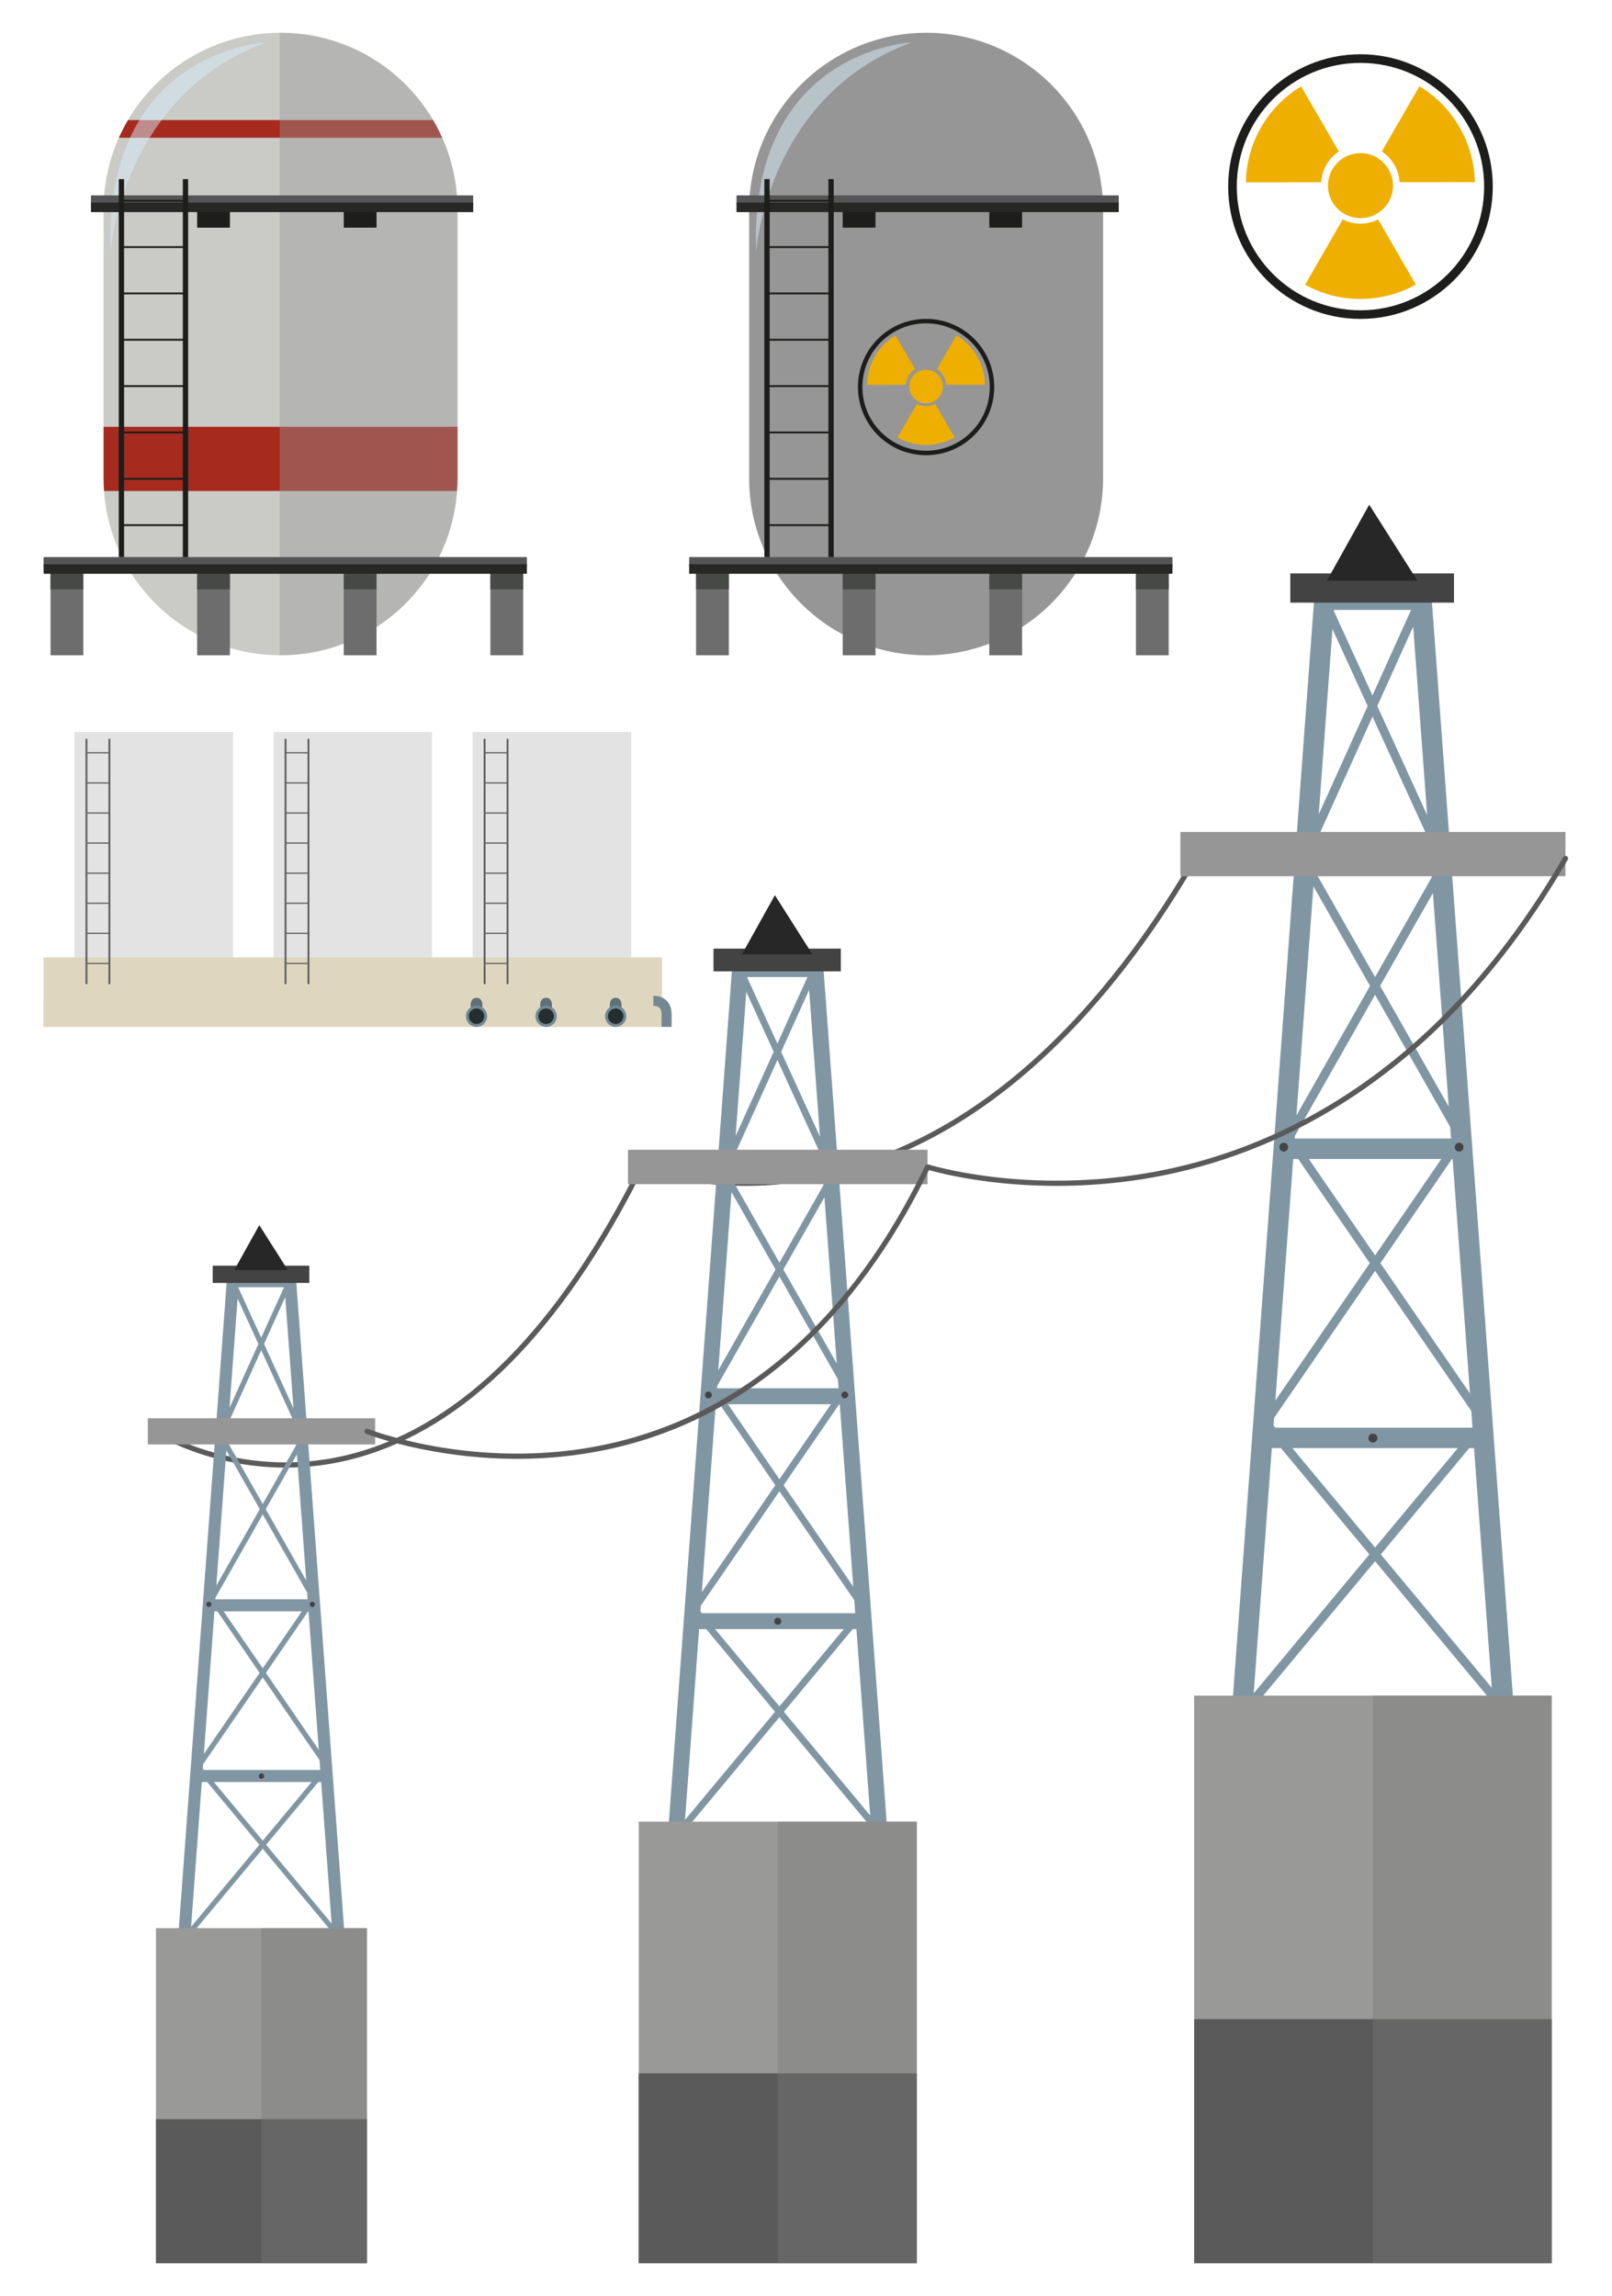 <?xml version="1.0" encoding="utf-8"?>
<!-- Generator: Adobe Illustrator 27.5.0, SVG Export Plug-In . SVG Version: 6.00 Build 0)  -->
<svg version="1.1" id="Layer_1" xmlns="http://www.w3.org/2000/svg" xmlns:xlink="http://www.w3.org/1999/xlink" x="0px" y="0px"
	 viewBox="0 0 216.589 308.389" style="enable-background:new 0 0 216.589 308.389;" xml:space="preserve">
<g>
	<g>
		<path style="fill:#595A59;" d="M38.374,197.146c-10.386,0-17.521-4.518-17.611-4.576c-0.163-0.107-0.21-0.324-0.104-0.487
			c0.106-0.162,0.322-0.209,0.486-0.104c0.114,0.073,11.553,7.305,26.514,3.212c14.566-3.985,27.424-16.969,38.214-38.59
			c0.083-0.165,0.277-0.237,0.446-0.168c0.102,0.04,10.299,4.079,24.433,1.023c23.657-5.12,39.995-25.838,49.535-42.314
			c0.097-0.17,0.314-0.226,0.48-0.129c0.167,0.099,0.226,0.312,0.128,0.48c-9.619,16.614-26.108,37.502-50.037,42.659
			c-12.968,2.795-22.683-0.305-24.498-0.956c-10.857,21.646-23.82,34.657-38.529,38.678
			C44.477,196.789,41.297,197.146,38.374,197.146z"/>
		<g>
			<g>
				<g>
					<g>
						<path style="fill:#8096A3;" d="M25.684,260.421l-0.12-0.124l0.02-0.271l9.718-11.676l9.344,11.225l0.062,0.846h1.626
							l-5.007-67.636c0.007-0.05,0.002-0.098-0.011-0.144l-1.524-20.598c-0.032-0.422-0.385-0.749-0.811-0.749h-7.7
							c-0.425,0-0.778,0.327-0.809,0.749l-6.545,88.377H25.684z M28.742,239.382h13.123l-6.562,7.883L28.742,239.382z
							 M43.15,239.378l1.407,19.004l-8.802-10.572l7.015-8.428h0.319C43.111,239.382,43.129,239.378,43.15,239.378z M41.453,216.456
							l1.377,18.6l-7.105-10.339l5.675-8.261H41.453z M35.303,224.1l-5.253-7.644h10.506L35.303,224.1z M41.146,212.305
							l-5.443-9.576l4.188-7.367L41.146,212.305z M39.433,189.183l-3.955-8.648l2.848-6.303L39.433,189.183z M32.035,172.914h6.124
							l-3.063,6.778l-3.064-6.702L32.035,172.914z M31.924,174.43l2.792,6.105l-3.879,8.585L31.924,174.43z M30.686,191.14
							l4.412-9.766l4.484,9.805l0.045,0.612h-8.989L30.686,191.14z M30.518,193.412h9.229l0.053,0.705l-4.496,7.91l-4.799-8.442
							L30.518,193.412z M30.413,194.831l4.49,7.898l-5.837,10.267L30.413,194.831z M28.948,214.615l6.354-11.182l5.963,10.489
							l0.067,0.91H28.935l-0.003-0.003L28.948,214.615z M28.811,216.456h0.395l5.675,8.261l-7.489,10.896L28.811,216.456z
							 M27.291,236.991l8.012-11.663l7.629,11.104l0.098,1.33H27.391l-0.146-0.175L27.291,236.991z M27.114,239.382h0.723
							l7.013,8.428l-9.176,11.023L27.114,239.382z"/>
						<path style="fill:#434343;" d="M30.319,192.623c0,0.19-0.156,0.347-0.348,0.347c-0.192,0-0.35-0.156-0.35-0.347
							c0-0.192,0.158-0.349,0.35-0.349C30.163,192.275,30.319,192.431,30.319,192.623z"/>
						<path style="fill:#434343;" d="M40.578,192.623c0,0.19-0.156,0.347-0.349,0.347c-0.192,0-0.347-0.156-0.347-0.347
							c0-0.192,0.155-0.349,0.347-0.349C40.422,192.275,40.578,192.431,40.578,192.623z"/>
						<path style="fill:#434343;" d="M28.407,215.515c0,0.192-0.157,0.349-0.35,0.349c-0.192,0-0.346-0.156-0.346-0.349
							c0-0.192,0.154-0.348,0.346-0.348C28.25,215.167,28.407,215.322,28.407,215.515z"/>
						<path style="fill:#434343;" d="M42.316,215.515c0,0.192-0.156,0.349-0.348,0.349c-0.192,0-0.348-0.156-0.348-0.349
							c0-0.192,0.156-0.348,0.348-0.348C42.16,215.167,42.316,215.322,42.316,215.515z"/>
						<path style="fill:#8096A3;" d="M26.899,238.583c0,0.193-0.154,0.348-0.348,0.348c-0.191,0-0.348-0.154-0.348-0.348
							c0-0.193,0.157-0.348,0.348-0.348C26.745,238.235,26.899,238.39,26.899,238.583z"/>
						<path style="fill:#8096A3;" d="M43.997,238.583c0,0.193-0.156,0.348-0.348,0.348c-0.191,0-0.348-0.154-0.348-0.348
							c0-0.193,0.157-0.348,0.348-0.348C43.841,238.235,43.997,238.39,43.997,238.583z"/>
					</g>
					<rect x="28.579" y="170.019" style="fill:#434343;" width="12.983" height="2.318"/>
					<polygon style="fill:#272727;" points="38.665,170.599 31.477,170.599 34.839,164.57 					"/>
				</g>
				<rect x="20.953" y="259.008" style="fill:#999998;" width="28.358" height="45.014"/>
			</g>
			<rect x="20.953" y="284.666" style="fill:#595A59;" width="28.358" height="19.355"/>
			<path style="fill:#434343;" d="M35.479,238.583c0,0.193-0.155,0.348-0.348,0.348c-0.192,0-0.347-0.154-0.347-0.348
				c0-0.191,0.155-0.348,0.347-0.348C35.324,238.235,35.479,238.392,35.479,238.583z"/>
			<path style="fill:#434343;" d="M35.48,238.583c0,0.193-0.156,0.348-0.349,0.348c-0.191,0-0.348-0.154-0.348-0.348
				c0-0.191,0.157-0.348,0.348-0.348C35.324,238.235,35.48,238.392,35.48,238.583z"/>
			<rect x="19.861" y="190.518" style="fill:#979696;" width="30.542" height="3.514"/>
		</g>
		<g>
			<g>
				<g>
					<g>
						<path style="fill:#8096A3;" d="M92.05,246.561l-0.158-0.16l0.026-0.357l12.807-15.385l12.313,14.791l0.081,1.111h2.145
							l-6.6-89.131c0.009-0.063,0.004-0.127-0.016-0.188l-2.008-27.145c-0.043-0.557-0.507-0.988-1.067-0.988H99.426
							c-0.559,0-1.024,0.432-1.065,0.988l-8.626,116.463H92.05z M96.08,218.838h17.293l-8.647,10.389L96.08,218.838z
							 M115.067,218.833l1.854,25.044l-11.599-13.933l9.244-11.106h0.422C115.015,218.838,115.041,218.834,115.067,218.833z
							 M112.831,188.627l1.816,24.508l-9.365-13.626l7.479-10.882H112.831z M104.726,198.701l-6.923-10.074h13.847L104.726,198.701z
							 M112.425,183.155l-7.172-12.62l5.519-9.709L112.425,183.155z M110.17,152.684l-5.212-11.397l3.753-8.304L110.17,152.684z
							 M100.42,131.246h8.068l-4.037,8.934l-4.039-8.834L100.42,131.246z M100.272,133.243l3.678,8.044l-5.112,11.313
							L100.272,133.243z M98.642,155.262l5.814-12.868l5.907,12.921l0.06,0.805H98.576L98.642,155.262z M98.42,158.257h12.162
							l0.068,0.931l-5.925,10.422l-6.323-11.124L98.42,158.257z M98.282,160.127l5.918,10.408l-7.691,13.532L98.282,160.127z
							 M96.351,186.2l8.375-14.736l7.857,13.825l0.09,1.199h-16.34l-0.004-0.006L96.351,186.2z M96.171,188.627h0.521l7.477,10.882
							l-9.867,14.36L96.171,188.627z M94.168,215.684l10.558-15.365l10.054,14.629l0.13,1.756h-20.61l-0.191-0.23L94.168,215.684z
							 M93.935,218.838h0.953l9.243,11.106l-12.093,14.526L93.935,218.838z"/>
						<path style="fill:#434343;" d="M98.156,157.216c0,0.254-0.204,0.458-0.457,0.458c-0.253,0-0.46-0.204-0.46-0.458
							c0-0.254,0.206-0.46,0.46-0.46C97.952,156.756,98.156,156.962,98.156,157.216z"/>
						<path style="fill:#434343;" d="M111.677,157.216c0,0.254-0.207,0.458-0.459,0.458c-0.254,0-0.458-0.204-0.458-0.458
							c0-0.254,0.205-0.46,0.458-0.46C111.47,156.756,111.677,156.962,111.677,157.216z"/>
						<path style="fill:#434343;" d="M95.638,187.385c0,0.254-0.206,0.459-0.459,0.459c-0.254,0-0.457-0.205-0.457-0.459
							c0-0.252,0.203-0.459,0.457-0.459C95.432,186.926,95.638,187.133,95.638,187.385z"/>
						<path style="fill:#434343;" d="M113.967,187.385c0,0.254-0.205,0.459-0.457,0.459c-0.253,0-0.459-0.205-0.459-0.459
							c0-0.252,0.205-0.459,0.459-0.459C113.763,186.926,113.967,187.133,113.967,187.385z"/>
						<path style="fill:#8096A3;" d="M93.65,217.785c0,0.253-0.204,0.459-0.457,0.459c-0.253,0-0.459-0.206-0.459-0.459
							c0-0.254,0.205-0.458,0.459-0.458C93.447,217.327,93.65,217.531,93.65,217.785z"/>
						<path style="fill:#8096A3;" d="M116.182,217.785c0,0.253-0.204,0.459-0.458,0.459c-0.253,0-0.458-0.206-0.458-0.459
							c0-0.254,0.206-0.458,0.458-0.458C115.978,217.327,116.182,217.531,116.182,217.785z"/>
					</g>
					<rect x="95.865" y="127.429" style="fill:#434343;" width="17.109" height="3.055"/>
					<polygon style="fill:#272727;" points="109.155,128.191 99.685,128.191 104.115,120.248 					"/>
				</g>
				<rect x="85.815" y="244.701" style="fill:#999998;" width="37.37" height="59.32"/>
			</g>
			<rect x="85.815" y="278.514" style="fill:#595A59;" width="37.37" height="25.508"/>
			<path style="fill:#434343;" d="M104.959,217.787c0,0.252-0.205,0.457-0.459,0.457c-0.252,0-0.457-0.205-0.457-0.457
				c0-0.254,0.206-0.46,0.457-0.46C104.754,217.327,104.959,217.533,104.959,217.787z"/>
			<path style="fill:#434343;" d="M104.96,217.787c0,0.252-0.206,0.457-0.46,0.457c-0.252,0-0.459-0.205-0.459-0.457
				c0-0.254,0.207-0.46,0.459-0.46C104.754,217.327,104.96,217.533,104.96,217.787z"/>
			<rect x="84.376" y="154.444" style="fill:#979696;" width="40.249" height="4.627"/>
		</g>
		<g>
			<g>
				<g>
					<g>
						<path style="fill:#8096A3;" d="M168.462,230.162l-0.202-0.207l0.033-0.458l16.464-19.775l15.827,19.013l0.105,1.428h2.757
							l-8.484-114.568c0.01-0.083,0.005-0.166-0.019-0.244l-2.582-34.889c-0.055-0.719-0.651-1.273-1.372-1.273h-13.044
							c-0.72,0-1.317,0.555-1.369,1.273l-11.087,149.701H168.462z M173.641,194.528h22.229l-11.113,13.353L173.641,194.528z
							 M198.049,194.52l2.384,32.192l-14.91-17.909l11.883-14.274h0.54C197.982,194.528,198.014,194.523,198.049,194.52z
							 M195.173,155.691l2.335,31.504l-12.037-17.515l9.614-13.989H195.173z M184.757,168.641l-8.899-12.949h17.797L184.757,168.641
							z M194.652,148.659l-9.218-16.221l7.094-12.48L194.652,148.659z M191.753,109.491l-6.699-14.65l4.824-10.673L191.753,109.491z
							 M179.221,81.935h10.371l-5.189,11.481l-5.191-11.354L179.221,81.935z M179.032,84.502l4.727,10.341l-6.571,14.542
							L179.032,84.502z M176.936,112.807l7.474-16.541l7.594,16.607l0.076,1.034h-15.228L176.936,112.807z M176.65,116.654h15.634
							l0.087,1.196l-7.614,13.397l-8.129-14.299L176.65,116.654z M176.471,119.059l7.608,13.38l-9.886,17.392L176.471,119.059z
							 M173.99,152.574l10.767-18.943l10.098,17.769l0.116,1.541h-21.002l-0.006-0.006L173.99,152.574z M173.758,155.691h0.671
							l9.612,13.989l-12.685,18.458L173.758,155.691z M171.184,190.473l13.573-19.753l12.923,18.805l0.166,2.258h-26.491
							l-0.247-0.297L171.184,190.473z M170.884,194.528h1.224l11.881,14.274l-15.543,18.672L170.884,194.528z"/>
						<path style="fill:#434343;" d="M176.312,115.318c0,0.323-0.262,0.588-0.588,0.588c-0.324,0-0.59-0.265-0.59-0.588
							c0-0.328,0.266-0.59,0.59-0.59C176.049,114.729,176.312,114.99,176.312,115.318z"/>
						<path style="fill:#434343;" d="M193.691,115.318c0,0.323-0.266,0.588-0.59,0.588c-0.327,0-0.59-0.265-0.59-0.588
							c0-0.328,0.264-0.59,0.59-0.59C193.425,114.729,193.691,114.99,193.691,115.318z"/>
						<path style="fill:#434343;" d="M173.074,154.099c0,0.325-0.264,0.588-0.59,0.588c-0.325,0-0.587-0.263-0.587-0.588
							c0-0.327,0.262-0.589,0.587-0.589C172.81,153.51,173.074,153.771,173.074,154.099z"/>
						<path style="fill:#434343;" d="M196.636,154.099c0,0.325-0.264,0.588-0.59,0.588c-0.325,0-0.589-0.263-0.589-0.588
							c0-0.327,0.264-0.589,0.589-0.589C196.372,153.51,196.636,153.771,196.636,154.099z"/>
						<path style="fill:#8096A3;" d="M170.52,193.172c0,0.325-0.262,0.592-0.59,0.592c-0.324,0-0.589-0.267-0.589-0.592
							c0-0.324,0.265-0.587,0.589-0.587C170.259,192.585,170.52,192.848,170.52,193.172z"/>
						<path style="fill:#8096A3;" d="M199.482,193.172c0,0.325-0.263,0.592-0.588,0.592c-0.326,0-0.589-0.267-0.589-0.592
							c0-0.324,0.263-0.587,0.589-0.587C199.219,192.585,199.482,192.848,199.482,193.172z"/>
					</g>
					<rect x="173.367" y="77.027" style="fill:#434343;" width="21.991" height="3.928"/>
					<polygon style="fill:#272727;" points="190.45,78.01 178.276,78.01 183.97,67.797 					"/>
				</g>
				<rect x="160.447" y="227.771" style="fill:#999998;" width="48.037" height="76.251"/>
			</g>
			<rect x="160.447" y="271.233" style="fill:#595A59;" width="48.037" height="32.788"/>
			<path style="fill:#434343;" d="M185.055,193.175c0,0.325-0.263,0.589-0.588,0.589c-0.325,0-0.588-0.264-0.588-0.589
				c0-0.327,0.263-0.59,0.588-0.59C184.792,192.585,185.055,192.848,185.055,193.175z"/>
			<path style="fill:#434343;" d="M185.055,193.175c0,0.325-0.264,0.589-0.589,0.589c-0.324,0-0.589-0.264-0.589-0.589
				c0-0.327,0.265-0.59,0.589-0.59C184.792,192.585,185.055,192.848,185.055,193.175z"/>
			<rect x="158.598" y="111.754" style="fill:#979696;" width="51.738" height="5.948"/>
		</g>
		<path style="fill:#595A59;" d="M69.484,195.965c-11.697,0-20.201-3.323-20.303-3.365c-0.181-0.071-0.269-0.276-0.197-0.454
			c0.072-0.183,0.277-0.271,0.457-0.197c0.122,0.049,12.333,4.814,27.587,2.835c14.063-1.827,33.683-9.931,47.281-38.176
			c0.075-0.159,0.258-0.237,0.422-0.186c0.132,0.043,13.166,4.097,30.116,1.034c15.633-2.824,37.896-12.457,55.183-42.314
			c0.097-0.168,0.311-0.226,0.48-0.129c0.168,0.099,0.226,0.312,0.129,0.48c-17.431,30.105-39.911,39.816-55.701,42.661
			c-15.703,2.829-28.089-0.393-30.125-0.975c-7.62,15.706-22.061,34.986-47.726,38.303
			C74.448,195.824,71.898,195.965,69.484,195.965z"/>
		<rect x="35.132" y="259.008" style="opacity:0.4;fill:#797A79;" width="14.179" height="45.014"/>
		<rect x="104.5" y="244.701" style="opacity:0.4;fill:#797A79;" width="18.686" height="59.32"/>
		<rect x="184.467" y="227.771" style="opacity:0.4;fill:#797A79;" width="24.018" height="76.251"/>
	</g>
	<g>
		<path style="fill:#CACAC7;" d="M61.467,64.25c0,13.129-10.645,23.773-23.775,23.773l0,0c-13.129,0-23.774-10.645-23.774-23.773
			V28.178c0-13.133,10.645-23.775,23.774-23.775l0,0c13.13,0,23.775,10.643,23.775,23.775V64.25z"/>
		<path style="fill:#A62B1E;" d="M59.407,18.504c-0.364-0.816-0.77-1.609-1.221-2.373H17.197c-0.451,0.764-0.856,1.557-1.22,2.373
			H59.407z"/>
		<path style="fill:#A62B1E;" d="M61.399,65.951c0.04-0.562,0.068-1.128,0.068-1.701v-6.922H13.917v6.922
			c0,0.573,0.027,1.14,0.067,1.701H61.399z"/>
		<path style="opacity:0.4;fill:#979696;" d="M37.692,4.402c-0.037,0-0.074,0.002-0.111,0.002v83.617
			c0.038,0,0.074,0.002,0.111,0.002c13.13,0,23.775-10.645,23.775-23.773V28.178C61.467,15.045,50.822,4.402,37.692,4.402z"/>
		<g>
			<g>
				<g>
					<rect x="6.789" y="76.438" style="fill:#6C6D6C;" width="4.404" height="11.585"/>
					<rect x="6.789" y="76.438" style="fill:#474947;" width="4.404" height="2.73"/>
				</g>
				<g>
					<rect x="65.887" y="76.438" style="fill:#6C6D6C;" width="4.404" height="11.585"/>
					<rect x="65.887" y="76.438" style="fill:#474947;" width="4.404" height="2.73"/>
				</g>
				<g>
					<rect x="26.488" y="76.438" style="fill:#6C6D6C;" width="4.404" height="11.585"/>
					<rect x="26.488" y="76.438" style="fill:#474947;" width="4.404" height="2.73"/>
				</g>
				<g>
					<rect x="46.187" y="76.438" style="fill:#6C6D6C;" width="4.404" height="11.585"/>
					<rect x="46.187" y="76.438" style="fill:#474947;" width="4.404" height="2.73"/>
				</g>
			</g>
			<g>
				<rect x="5.857" y="74.832" style="fill:#555557;" width="64.939" height="1.272"/>
				<rect x="5.857" y="75.801" style="fill:#272726;" width="64.939" height="1.275"/>
			</g>
		</g>
		<path style="opacity:0.5;fill:#D8EFFC;" d="M35.73,5.705c0,0-21.813,0.977-20.879,28.128C14.851,33.833,16.287,12.858,35.73,5.705
			z"/>
		<g>
			<g>
				<g>
					<rect x="26.488" y="27.854" style="fill:#1D1D1B;" width="4.404" height="2.728"/>
				</g>
				<g>
					<rect x="46.187" y="27.854" style="fill:#1D1D1B;" width="4.404" height="2.728"/>
				</g>
			</g>
			<g>
				<rect x="12.223" y="26.246" style="fill:#555557;" width="51.355" height="1.273"/>
				<rect x="12.223" y="27.217" style="fill:#272726;" width="51.355" height="1.273"/>
			</g>
		</g>
		<g>
			<rect x="15.96" y="24.059" style="fill:#1D1D1B;" width="0.71" height="50.773"/>
			<rect x="24.566" y="24.059" style="fill:#1D1D1B;" width="0.71" height="50.773"/>
			<g>
				<rect x="16.315" y="33.064" style="fill:#1D1D1B;" width="8.606" height="0.25"/>
				<rect x="16.315" y="26.837" style="fill:#1D1D1B;" width="8.606" height="0.253"/>
				<rect x="16.315" y="45.515" style="fill:#1D1D1B;" width="8.606" height="0.251"/>
				<rect x="16.315" y="39.289" style="fill:#1D1D1B;" width="8.606" height="0.25"/>
				<rect x="16.315" y="57.965" style="fill:#1D1D1B;" width="8.606" height="0.252"/>
				<rect x="16.315" y="51.74" style="fill:#1D1D1B;" width="8.606" height="0.25"/>
				<rect x="16.315" y="70.418" style="fill:#1D1D1B;" width="8.606" height="0.25"/>
				<rect x="16.315" y="64.191" style="fill:#1D1D1B;" width="8.606" height="0.251"/>
			</g>
		</g>
	</g>
	<g>
		<g>
			<g>
				<g>
					<rect x="36.75" y="98.332" style="fill:#E3E3E3;" width="21.299" height="31.904"/>
					<rect x="47.399" y="98.332" style="fill:#E3E3E3;" width="10.65" height="31.904"/>
				</g>
				<g>
					<rect x="10.002" y="98.332" style="fill:#E3E3E3;" width="21.298" height="31.904"/>
					<rect x="20.651" y="98.332" style="fill:#E3E3E3;" width="10.649" height="31.904"/>
				</g>
				<g>
					<rect x="63.498" y="98.332" style="fill:#E3E3E3;" width="21.298" height="31.904"/>
					<rect x="74.147" y="98.332" style="fill:#E3E3E3;" width="10.649" height="31.904"/>
				</g>
			</g>
			<g>
				<rect x="5.857" y="128.612" style="fill:#DFD6BF;" width="83.084" height="9.327"/>
				<rect x="5.857" y="134.328" style="fill:#DFD6BF;" width="83.084" height="3.611"/>
			</g>
			<g>
				<rect x="11.49" y="99.242" style="fill:#5F5F5F;" width="0.254" height="32.961"/>
				<rect x="14.57" y="99.242" style="fill:#5F5F5F;" width="0.253" height="32.961"/>
				<g>
					<rect x="11.617" y="105.088" style="fill:#5F5F5F;" width="3.08" height="0.162"/>
					<rect x="11.617" y="101.045" style="fill:#5F5F5F;" width="3.08" height="0.164"/>
					<rect x="11.617" y="113.17" style="fill:#5F5F5F;" width="3.08" height="0.164"/>
					<rect x="11.617" y="109.129" style="fill:#5F5F5F;" width="3.08" height="0.163"/>
					<rect x="11.617" y="121.254" style="fill:#5F5F5F;" width="3.08" height="0.163"/>
					<rect x="11.617" y="117.211" style="fill:#5F5F5F;" width="3.08" height="0.164"/>
					<rect x="11.617" y="129.338" style="fill:#5F5F5F;" width="3.08" height="0.162"/>
					<rect x="11.617" y="125.295" style="fill:#5F5F5F;" width="3.08" height="0.163"/>
				</g>
			</g>
			<g>
				<rect x="38.238" y="99.242" style="fill:#5F5F5F;" width="0.253" height="32.961"/>
				<rect x="41.318" y="99.242" style="fill:#5F5F5F;" width="0.253" height="32.961"/>
				<g>
					<rect x="38.365" y="105.088" style="fill:#5F5F5F;" width="3.08" height="0.162"/>
					<rect x="38.365" y="101.045" style="fill:#5F5F5F;" width="3.08" height="0.164"/>
					<rect x="38.365" y="113.17" style="fill:#5F5F5F;" width="3.08" height="0.164"/>
					<rect x="38.365" y="109.129" style="fill:#5F5F5F;" width="3.08" height="0.163"/>
					<rect x="38.365" y="121.254" style="fill:#5F5F5F;" width="3.08" height="0.163"/>
					<rect x="38.365" y="117.211" style="fill:#5F5F5F;" width="3.08" height="0.164"/>
					<rect x="38.365" y="129.338" style="fill:#5F5F5F;" width="3.08" height="0.162"/>
					<rect x="38.365" y="125.295" style="fill:#5F5F5F;" width="3.08" height="0.163"/>
				</g>
			</g>
			<g>
				<rect x="64.985" y="99.242" style="fill:#5F5F5F;" width="0.255" height="32.961"/>
				<rect x="68.066" y="99.242" style="fill:#5F5F5F;" width="0.254" height="32.961"/>
				<g>
					<rect x="65.112" y="105.088" style="fill:#5F5F5F;" width="3.081" height="0.162"/>
					<rect x="65.112" y="101.045" style="fill:#5F5F5F;" width="3.081" height="0.164"/>
					<rect x="65.112" y="113.17" style="fill:#5F5F5F;" width="3.081" height="0.164"/>
					<rect x="65.112" y="109.129" style="fill:#5F5F5F;" width="3.081" height="0.163"/>
					<rect x="65.112" y="121.254" style="fill:#5F5F5F;" width="3.081" height="0.163"/>
					<rect x="65.112" y="117.211" style="fill:#5F5F5F;" width="3.081" height="0.164"/>
					<rect x="65.112" y="129.338" style="fill:#5F5F5F;" width="3.081" height="0.162"/>
					<rect x="65.112" y="125.295" style="fill:#5F5F5F;" width="3.081" height="0.163"/>
				</g>
			</g>
		</g>
		<g>
			<path style="fill:#738893;" d="M88.893,137.939c-0.002-0.023-0.008-0.048-0.008-0.071v-1.653c0-0.387-0.092-0.67-0.275-0.842
				c-0.287-0.271-0.749-0.254-0.77-0.254c-0.019,0.002-0.035,0-0.053,0v-1.342c0.213-0.01,1.068-0.01,1.729,0.602
				c0.326,0.3,0.714,0.862,0.714,1.836v1.653c0,0.023-0.005,0.048-0.008,0.071H88.893z"/>
			<g style="opacity:0.4;">
				<path style="fill:#738893;" d="M89.517,134.379c-0.661-0.611-1.516-0.611-1.729-0.602v0.313
					c0.354,0.059,0.808,0.204,1.198,0.564c0.325,0.301,0.713,0.863,0.713,1.837v1.447h0.525c0.002-0.023,0.008-0.048,0.008-0.071
					v-1.653C90.231,135.241,89.842,134.679,89.517,134.379z"/>
			</g>
		</g>
		<g>
			<g>
				<path style="fill:#5E7078;" d="M74.154,135.701v-0.881c0,0-0.028-0.779-0.779-0.779c0,0,0,0-0.001,0
					c-0.751,0-0.78,0.779-0.78,0.779v0.881H74.154z"/>
				<path style="fill:#5E7078;" d="M72.595,135.135v0.566h1.559v-0.561C73.647,134.908,73.073,134.805,72.595,135.135z"/>
				<g>
					<path style="fill:#738893;" d="M74.804,136.511c0,0.788-0.64,1.429-1.429,1.429c-0.789,0-1.429-0.641-1.429-1.429
						c0-0.789,0.64-1.43,1.429-1.43C74.164,135.081,74.804,135.722,74.804,136.511z"/>
					<path style="fill:#242E31;" d="M74.416,136.511c0,0.575-0.467,1.04-1.041,1.04s-1.041-0.465-1.041-1.04
						c0-0.575,0.467-1.042,1.041-1.042S74.416,135.936,74.416,136.511z"/>
				</g>
			</g>
			<g>
				<path style="fill:#5E7078;" d="M64.808,135.701v-0.881c0,0-0.028-0.779-0.78-0.779l0,0c-0.751,0-0.779,0.779-0.779,0.779v0.881
					H64.808z"/>
				<path style="fill:#5E7078;" d="M63.249,135.135v0.566h1.559v-0.561C64.3,134.908,63.725,134.805,63.249,135.135z"/>
				<g>
					<path style="fill:#738893;" d="M65.458,136.511c0,0.788-0.641,1.429-1.43,1.429c-0.789,0-1.429-0.641-1.429-1.429
						c0-0.789,0.64-1.43,1.429-1.43C64.817,135.081,65.458,135.722,65.458,136.511z"/>
					<path style="fill:#242E31;" d="M65.069,136.511c0,0.575-0.466,1.04-1.041,1.04c-0.575,0-1.041-0.465-1.041-1.04
						c0-0.575,0.466-1.042,1.041-1.042C64.603,135.469,65.069,135.936,65.069,136.511z"/>
				</g>
			</g>
			<g>
				<path style="fill:#5E7078;" d="M83.502,135.701v-0.881c0,0-0.027-0.779-0.779-0.779c0,0,0,0,0,0
					c-0.751,0-0.779,0.779-0.779,0.779v0.881H83.502z"/>
				<path style="fill:#5E7078;" d="M81.943,135.135v0.566h1.559v-0.561C82.994,134.908,82.42,134.805,81.943,135.135z"/>
				<g>
					<path style="fill:#738893;" d="M84.151,136.511c0,0.788-0.64,1.429-1.429,1.429c-0.789,0-1.429-0.641-1.429-1.429
						c0-0.789,0.64-1.43,1.429-1.43C83.511,135.081,84.151,135.722,84.151,136.511z"/>
					<path style="fill:#242E31;" d="M83.763,136.511c0,0.575-0.466,1.04-1.041,1.04c-0.575,0-1.041-0.465-1.041-1.04
						c0-0.575,0.466-1.042,1.041-1.042C83.297,135.469,83.763,135.936,83.763,136.511z"/>
				</g>
			</g>
		</g>
	</g>
	<g>
		<g>
			<path style="fill:#979696;" d="M148.204,64.25c0,13.13-10.645,23.773-23.774,23.773l0,0c-13.131,0-23.775-10.644-23.775-23.773
				V28.178c0-13.133,10.645-23.775,23.775-23.775l0,0c13.129,0,23.774,10.643,23.774,23.775V64.25z"/>
			<path style="opacity:0.4;fill:#979696;" d="M124.43,4.402c-0.038,0-0.074,0.002-0.112,0.002v83.617
				c0.038,0,0.074,0.002,0.112,0.002c13.129,0,23.774-10.644,23.774-23.773V28.178C148.204,15.045,137.56,4.402,124.43,4.402z"/>
			<g>
				<g>
					<g>
						<rect x="93.526" y="76.439" style="fill:#6C6D6C;" width="4.403" height="11.584"/>
						<rect x="93.526" y="76.439" style="fill:#474947;" width="4.403" height="2.728"/>
					</g>
					<g>
						<rect x="152.625" y="76.439" style="fill:#6C6D6C;" width="4.403" height="11.584"/>
						<rect x="152.625" y="76.439" style="fill:#474947;" width="4.403" height="2.728"/>
					</g>
					<g>
						<rect x="113.226" y="76.439" style="fill:#6C6D6C;" width="4.404" height="11.584"/>
						<rect x="113.226" y="76.439" style="fill:#474947;" width="4.404" height="2.728"/>
					</g>
					<g>
						<rect x="132.925" y="76.439" style="fill:#6C6D6C;" width="4.403" height="11.584"/>
						<rect x="132.925" y="76.439" style="fill:#474947;" width="4.403" height="2.728"/>
					</g>
				</g>
				<g>
					<rect x="92.594" y="74.832" style="fill:#555557;" width="64.939" height="1.272"/>
					<rect x="92.594" y="75.802" style="fill:#272726;" width="64.939" height="1.274"/>
				</g>
			</g>
			<path style="opacity:0.5;fill:#D8EFFC;" d="M122.467,5.705c0,0-21.813,0.977-20.879,28.129
				C101.588,33.834,103.024,12.858,122.467,5.705z"/>
			<g>
				<g>
					<g>
						<rect x="113.226" y="27.854" style="fill:#1D1D1B;" width="4.404" height="2.728"/>
					</g>
					<g>
						<rect x="132.925" y="27.854" style="fill:#1D1D1B;" width="4.403" height="2.728"/>
					</g>
				</g>
				<g>
					<rect x="98.96" y="26.246" style="fill:#555557;" width="51.356" height="1.273"/>
					<rect x="98.96" y="27.217" style="fill:#272726;" width="51.356" height="1.273"/>
				</g>
			</g>
			<g>
				<rect x="102.698" y="24.06" style="fill:#1D1D1B;" width="0.71" height="50.772"/>
				<rect x="111.303" y="24.06" style="fill:#1D1D1B;" width="0.71" height="50.772"/>
				<g>
					<rect x="103.053" y="33.063" style="fill:#1D1D1B;" width="8.604" height="0.251"/>
					<rect x="103.053" y="26.837" style="fill:#1D1D1B;" width="8.604" height="0.253"/>
					<rect x="103.053" y="45.515" style="fill:#1D1D1B;" width="8.604" height="0.251"/>
					<rect x="103.053" y="39.289" style="fill:#1D1D1B;" width="8.604" height="0.251"/>
					<rect x="103.053" y="57.965" style="fill:#1D1D1B;" width="8.604" height="0.252"/>
					<rect x="103.053" y="51.74" style="fill:#1D1D1B;" width="8.604" height="0.25"/>
					<rect x="103.053" y="70.418" style="fill:#1D1D1B;" width="8.604" height="0.25"/>
					<rect x="103.053" y="64.19" style="fill:#1D1D1B;" width="8.604" height="0.252"/>
				</g>
			</g>
		</g>
		<g>
			<g>
				<path style="fill:#1D1D1B;" d="M124.43,42.836c-5.057,0-9.156,4.099-9.156,9.154c0,5.057,4.1,9.156,9.156,9.156
					c5.056,0,9.154-4.1,9.154-9.156C133.584,46.935,129.486,42.836,124.43,42.836z M124.43,60.549c-4.727,0-8.559-3.831-8.559-8.559
					c0-4.725,3.832-8.558,8.559-8.558c4.726,0,8.557,3.833,8.557,8.558C132.987,56.718,129.156,60.549,124.43,60.549z"/>
			</g>
			<g>
				<path style="fill:#EFAF00;" d="M126.679,51.924c0,1.243-1.007,2.251-2.249,2.251c-1.243,0-2.251-1.008-2.251-2.251
					c0-1.242,1.008-2.25,2.251-2.25C125.672,49.674,126.679,50.682,126.679,51.924z"/>
				<g>
					<path style="fill:#EFAF00;" d="M122.935,49.569l-2.61-4.511c-1.114,0.671-2.078,1.622-2.771,2.826
						c-0.693,1.202-1.033,2.516-1.054,3.813l5.211-0.004C121.758,50.805,122.233,50.029,122.935,49.569z"/>
					<path style="fill:#EFAF00;" d="M127.133,51.688l5.212-0.005c-0.057-2.637-1.427-5.186-3.839-6.635l-2.603,4.518
						C126.606,50.025,127.084,50.799,127.133,51.688z"/>
					<path style="fill:#EFAF00;" d="M123.199,54.266l-2.602,4.516c2.464,1.357,5.354,1.266,7.665-0.008l-2.611-4.512
						c-0.369,0.188-0.786,0.293-1.229,0.293C123.982,54.555,123.566,54.449,123.199,54.266z"/>
				</g>
			</g>
		</g>
	</g>
	<g>
		<g>
			<path style="fill:#1D1D1B;" d="M182.793,7.289c-9.817,0-17.776,7.959-17.776,17.776s7.959,17.776,17.776,17.776
				c9.817,0,17.777-7.959,17.777-17.776S192.61,7.289,182.793,7.289z M182.793,41.682c-9.176,0-16.617-7.439-16.617-16.616
				c0-9.177,7.44-16.616,16.617-16.616c9.177,0,16.617,7.439,16.617,16.616C199.41,34.243,191.97,41.682,182.793,41.682z"/>
		</g>
		<g>
			<path style="fill:#EFAF00;" d="M187.161,24.937c0,2.413-1.955,4.368-4.368,4.368c-2.412,0-4.369-1.955-4.369-4.368
				s1.957-4.37,4.369-4.37C185.206,20.566,187.161,22.524,187.161,24.937z"/>
			<g>
				<path style="fill:#EFAF00;" d="M179.891,20.363l-5.07-8.759c-2.161,1.302-4.032,3.149-5.379,5.486
					c-1.346,2.337-2.006,4.885-2.047,7.407l10.12-0.01C177.607,22.762,178.529,21.256,179.891,20.363z"/>
				<path style="fill:#EFAF00;" d="M188.042,24.479l10.121-0.009c-0.11-5.122-2.772-10.069-7.454-12.882l-5.052,8.77
					C187.02,21.247,187.947,22.752,188.042,24.479z"/>
				<path style="fill:#EFAF00;" d="M180.403,29.48l-5.051,8.769c4.783,2.638,10.398,2.459,14.883-0.015l-5.07-8.76
					c-0.717,0.364-1.526,0.571-2.386,0.571C181.923,30.046,181.117,29.841,180.403,29.48z"/>
			</g>
		</g>
	</g>
</g>
</svg>
